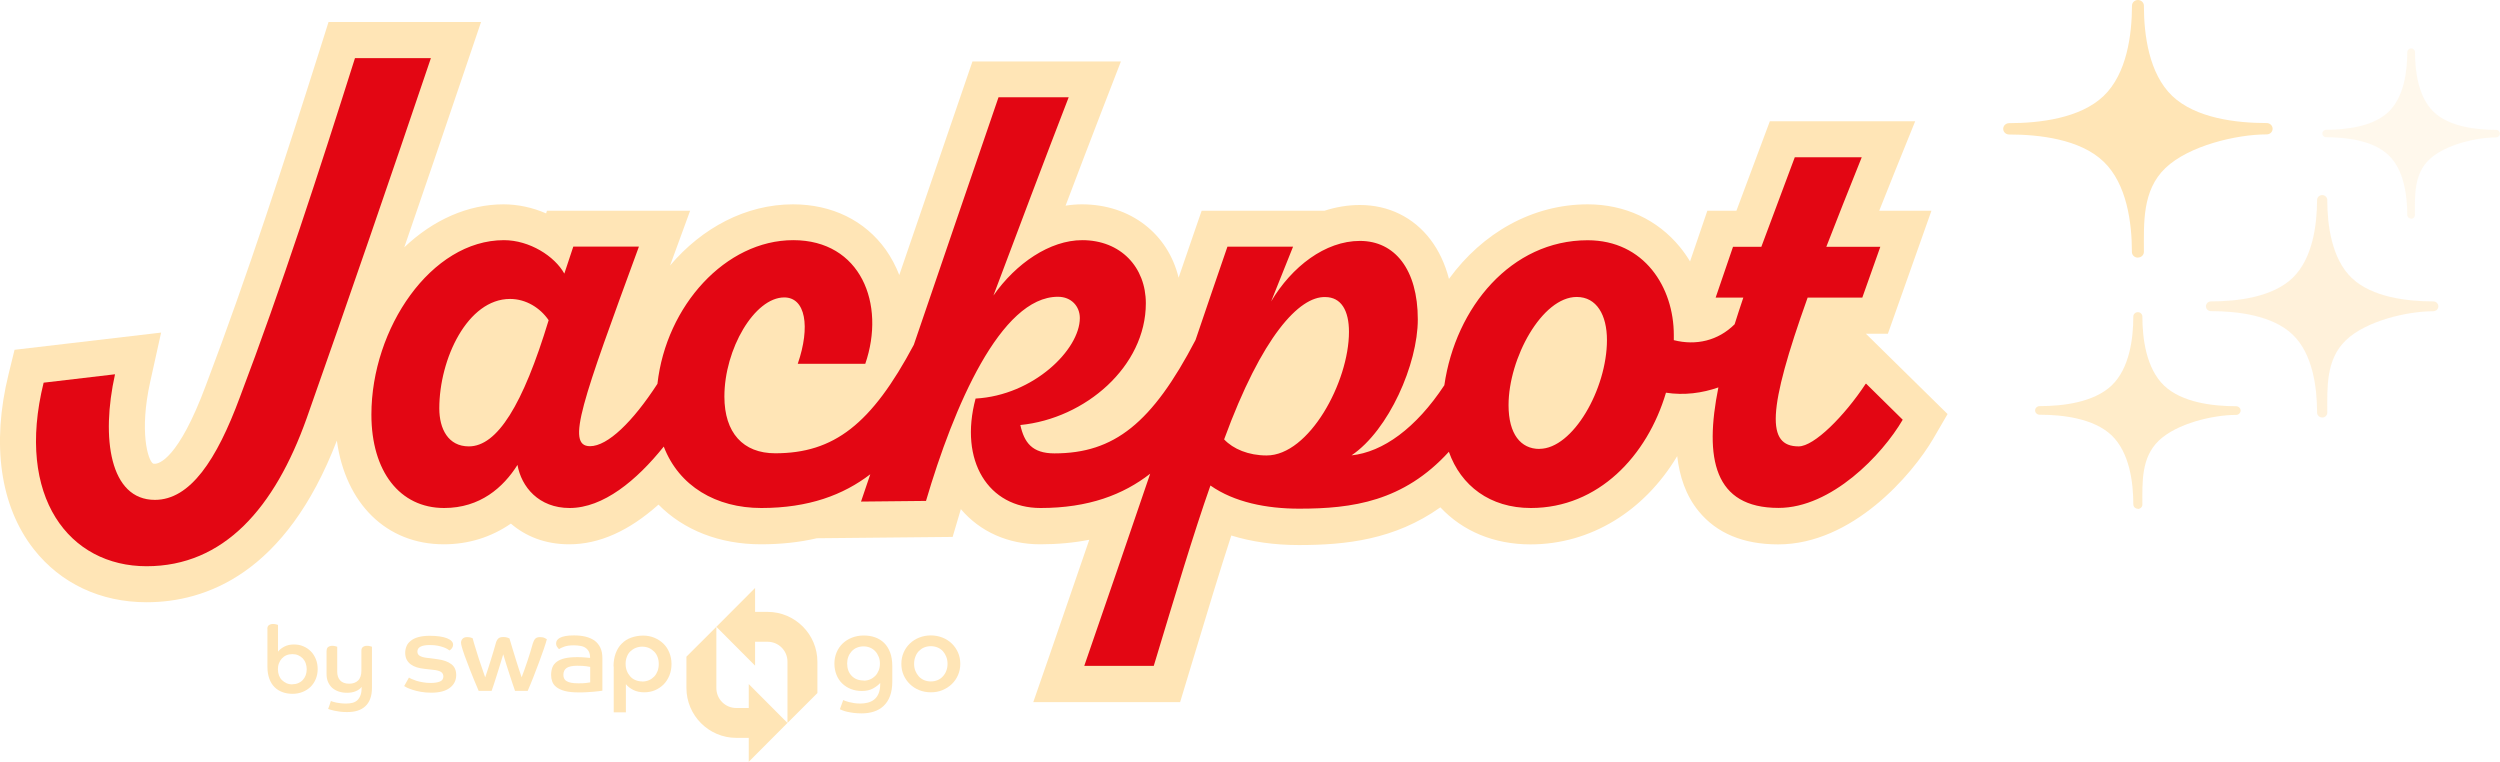 <svg width="361" height="110" viewBox="0 0 361 110" fill="none" xmlns="http://www.w3.org/2000/svg">
<g clip-path="url(#clip0_2101_22)">
<path d="M38.604 90.811C38.604 90.566 38.672 90.388 38.822 90.279C38.972 90.17 39.163 90.102 39.422 90.102C39.585 90.102 39.735 90.115 39.872 90.156C40.008 90.197 40.09 90.225 40.144 90.238V94.1C40.363 93.814 40.676 93.568 41.072 93.364C41.467 93.159 41.917 93.063 42.435 93.063C42.953 93.063 43.39 93.145 43.799 93.323C44.222 93.5 44.576 93.746 44.89 94.06C45.203 94.374 45.435 94.756 45.612 95.192C45.79 95.629 45.872 96.107 45.872 96.625C45.872 97.144 45.776 97.608 45.599 98.045C45.422 98.481 45.163 98.864 44.849 99.177C44.522 99.491 44.14 99.737 43.703 99.914C43.254 100.092 42.776 100.187 42.244 100.187C41.713 100.187 41.222 100.105 40.785 99.942C40.335 99.778 39.953 99.532 39.64 99.218C39.313 98.891 39.067 98.495 38.89 98.004C38.713 97.512 38.617 96.953 38.617 96.298V90.798L38.604 90.811ZM42.217 98.809C42.517 98.809 42.803 98.754 43.063 98.645C43.322 98.536 43.54 98.386 43.717 98.195C43.894 98.004 44.044 97.772 44.14 97.512C44.235 97.253 44.29 96.953 44.29 96.639C44.29 96.325 44.235 96.038 44.14 95.766C44.044 95.493 43.894 95.261 43.717 95.07C43.526 94.878 43.308 94.728 43.063 94.619C42.817 94.51 42.531 94.455 42.217 94.455C41.904 94.455 41.617 94.51 41.358 94.619C41.099 94.728 40.881 94.892 40.703 95.083C40.526 95.274 40.376 95.52 40.281 95.779C40.172 96.052 40.131 96.339 40.131 96.639C40.131 96.966 40.185 97.253 40.281 97.526C40.39 97.799 40.526 98.031 40.717 98.208C40.908 98.386 41.126 98.55 41.372 98.659C41.631 98.768 41.904 98.823 42.217 98.823V98.809Z" fill="#FFE5B6"/>
<path d="M47.167 93.964C47.167 93.718 47.235 93.541 47.385 93.432C47.535 93.323 47.726 93.254 47.971 93.254C48.135 93.254 48.285 93.268 48.422 93.309C48.558 93.35 48.653 93.377 48.694 93.391V96.98C48.694 97.512 48.831 97.936 49.117 98.249C49.403 98.563 49.84 98.727 50.426 98.727C50.971 98.727 51.408 98.563 51.721 98.249C52.035 97.936 52.185 97.458 52.185 96.844V93.964C52.185 93.718 52.253 93.541 52.403 93.432C52.54 93.323 52.744 93.254 52.99 93.254C53.153 93.254 53.303 93.268 53.44 93.309C53.576 93.35 53.671 93.377 53.712 93.391V99.287C53.712 99.928 53.63 100.46 53.453 100.911C53.29 101.361 53.044 101.716 52.73 102.002C52.417 102.289 52.035 102.494 51.599 102.63C51.162 102.767 50.672 102.821 50.126 102.821C49.758 102.821 49.417 102.808 49.117 102.767C48.817 102.726 48.544 102.685 48.299 102.63C48.053 102.576 47.862 102.521 47.712 102.48C47.562 102.426 47.453 102.398 47.385 102.371C47.453 102.18 47.522 101.989 47.59 101.798C47.658 101.607 47.712 101.416 47.781 101.225C47.849 101.252 47.944 101.293 48.081 101.334C48.217 101.375 48.381 101.416 48.572 101.457C48.762 101.498 48.967 101.525 49.212 101.552C49.444 101.579 49.703 101.593 49.976 101.593C50.331 101.593 50.644 101.552 50.917 101.484C51.19 101.402 51.435 101.279 51.626 101.088C51.817 100.897 51.967 100.651 52.076 100.337C52.185 100.024 52.226 99.641 52.226 99.177C52.049 99.437 51.762 99.641 51.38 99.805C50.999 99.969 50.576 100.037 50.126 100.037C49.69 100.037 49.294 99.983 48.926 99.86C48.558 99.737 48.244 99.559 47.985 99.341C47.726 99.109 47.522 98.823 47.371 98.481C47.221 98.14 47.153 97.744 47.153 97.308V93.964H47.167Z" fill="#FFE5B6"/>
<path d="M269.448 48.19H272.611L278.898 30.434H271.357C272.08 28.592 272.857 26.668 273.661 24.661L276.552 17.51H255.566L250.739 30.434H246.539L244.044 37.749C243.608 37.026 243.117 36.33 242.585 35.675C239.339 31.703 234.608 29.506 229.262 29.506C221.285 29.506 214.058 33.628 209.231 40.274C208.672 38.104 207.772 36.194 206.572 34.61C204.118 31.376 200.504 29.602 196.372 29.602C194.641 29.602 192.922 29.888 191.245 30.434H173.518L172.305 33.942C171.596 35.989 170.9 38.036 170.191 40.097C168.664 33.778 163.264 29.506 156.228 29.506C155.451 29.506 154.66 29.574 153.869 29.697C155.723 24.811 157.523 20.076 159.119 15.954L161.86 8.871H140.424L137.137 18.465C134.751 25.439 132.297 32.59 129.856 39.715C129.351 38.404 128.697 37.19 127.906 36.057C124.892 31.84 120.133 29.506 114.502 29.506C107.711 29.506 101.357 32.904 96.761 38.336C96.802 38.227 99.652 30.434 99.652 30.434H78.98L78.857 30.816C76.921 29.97 74.794 29.506 72.707 29.506C67.594 29.506 62.562 31.731 58.376 35.716C61.185 27.555 64.117 18.984 67.13 10.058L69.462 3.18H47.44L46.294 6.81C41.235 22.819 35.74 39.81 29.754 55.573C25.731 66.409 22.895 66.969 22.363 66.969C22.172 66.969 22.104 66.942 22.104 66.942C21.34 66.464 20.113 62.261 21.681 55.177L23.263 48.026L2.1 50.51L1.241 54.017C-1.254 64.13 0.027 73.11 4.868 79.293C8.741 84.247 14.522 86.963 21.163 86.963C29.686 86.963 41.263 82.855 48.64 63.625C49.894 72.715 55.785 78.597 64.089 78.597C67.662 78.597 70.948 77.559 73.771 75.608C75.857 77.409 78.666 78.597 82.198 78.597C86.521 78.597 90.83 76.672 95.084 72.865C98.711 76.536 103.879 78.597 109.879 78.597C112.756 78.597 115.443 78.31 117.952 77.723L137.56 77.532C137.56 77.532 138.706 73.629 138.747 73.52C141.542 76.795 145.578 78.597 150.201 78.597C152.71 78.597 155.069 78.378 157.292 77.942C155.437 83.373 153.514 88.942 151.605 94.469L149.205 101.388H170.409L172.305 95.124C174.309 88.478 176.123 82.473 177.8 77.328C180.705 78.228 183.991 78.706 187.55 78.706C194.327 78.706 201.39 77.942 207.99 73.26C211.195 76.686 215.722 78.61 220.999 78.61C229.699 78.61 237.444 73.793 242.189 65.864C242.517 68.73 243.403 71.527 245.298 73.834C247.889 77 251.748 78.61 256.766 78.61C267.457 78.61 276.116 68.579 279.198 63.284L281.229 59.79L269.448 48.203V48.19Z" fill="#FFE5B6"/>
<path d="M59.058 97.84C59.126 97.894 59.262 97.963 59.439 98.045C59.63 98.126 59.849 98.208 60.121 98.304C60.394 98.386 60.708 98.468 61.062 98.522C61.417 98.591 61.798 98.618 62.208 98.618C62.739 98.618 63.189 98.55 63.517 98.413C63.858 98.277 64.021 98.031 64.021 97.69C64.021 97.403 63.912 97.185 63.694 97.035C63.476 96.885 63.094 96.775 62.535 96.721L61.321 96.584C60.912 96.543 60.53 96.462 60.189 96.366C59.849 96.257 59.548 96.107 59.303 95.929C59.058 95.738 58.867 95.52 58.717 95.233C58.58 94.96 58.512 94.633 58.512 94.251C58.512 93.923 58.58 93.609 58.703 93.309C58.826 93.009 59.03 92.749 59.317 92.531C59.589 92.299 59.958 92.122 60.408 91.999C60.858 91.876 61.403 91.808 62.044 91.808C63.121 91.808 63.953 91.93 64.539 92.162C65.126 92.394 65.426 92.708 65.426 93.091C65.426 93.213 65.398 93.323 65.358 93.418C65.317 93.514 65.262 93.596 65.207 93.664C65.153 93.732 65.085 93.8 65.03 93.841C64.962 93.882 64.921 93.909 64.894 93.923C64.853 93.882 64.757 93.814 64.621 93.732C64.485 93.65 64.294 93.555 64.062 93.473C63.83 93.391 63.544 93.309 63.217 93.241C62.889 93.172 62.508 93.145 62.071 93.145C60.871 93.145 60.271 93.459 60.271 94.087C60.271 94.36 60.38 94.564 60.612 94.701C60.844 94.838 61.158 94.933 61.594 94.988L63.176 95.192C64.035 95.302 64.703 95.547 65.167 95.902C65.644 96.257 65.876 96.789 65.876 97.472C65.876 98.249 65.562 98.864 64.948 99.328C64.335 99.792 63.448 100.024 62.289 100.024C61.73 100.024 61.226 99.983 60.776 99.901C60.326 99.819 59.93 99.723 59.589 99.614C59.248 99.505 58.989 99.396 58.771 99.3C58.567 99.191 58.43 99.123 58.362 99.068L59.03 97.881L59.058 97.84Z" fill="#FFE5B6"/>
<path d="M69.121 99.764C68.616 98.577 68.194 97.567 67.88 96.748C67.553 95.916 67.294 95.233 67.103 94.701C66.912 94.155 66.776 93.746 66.694 93.445C66.612 93.145 66.571 92.94 66.571 92.818C66.571 92.599 66.639 92.408 66.789 92.244C66.939 92.081 67.157 91.999 67.457 91.999C67.689 91.999 67.867 92.026 67.989 92.067C68.112 92.108 68.207 92.135 68.248 92.162C68.371 92.613 68.507 93.104 68.671 93.609C68.821 94.114 68.985 94.633 69.148 95.138C69.312 95.643 69.475 96.12 69.639 96.584C69.803 97.048 69.939 97.458 70.062 97.813C70.171 97.499 70.294 97.13 70.43 96.707C70.553 96.298 70.689 95.875 70.839 95.424C70.975 94.988 71.112 94.537 71.248 94.087C71.385 93.636 71.507 93.213 71.616 92.804C71.698 92.531 71.821 92.326 71.971 92.19C72.121 92.053 72.366 91.985 72.694 91.985C72.898 91.985 73.089 92.012 73.253 92.067C73.416 92.122 73.525 92.162 73.566 92.19C73.703 92.654 73.839 93.145 74.003 93.65C74.166 94.155 74.316 94.66 74.466 95.165C74.616 95.67 74.78 96.134 74.916 96.584C75.066 97.035 75.203 97.444 75.325 97.799C75.598 97.089 75.871 96.311 76.157 95.465C76.444 94.619 76.703 93.773 76.934 92.927C77.03 92.613 77.153 92.367 77.303 92.217C77.453 92.067 77.684 91.999 77.984 91.999C78.257 91.999 78.489 92.04 78.666 92.135C78.844 92.231 78.939 92.285 78.966 92.299C78.884 92.64 78.734 93.104 78.53 93.705C78.325 94.305 78.094 94.947 77.834 95.643C77.575 96.339 77.303 97.048 77.016 97.785C76.73 98.509 76.457 99.177 76.198 99.764H74.371C74.289 99.546 74.18 99.232 74.044 98.809C73.907 98.386 73.757 97.936 73.594 97.444C73.43 96.953 73.266 96.434 73.103 95.916C72.939 95.397 72.789 94.919 72.666 94.483C72.53 94.919 72.38 95.397 72.23 95.916C72.066 96.434 71.916 96.939 71.753 97.444C71.589 97.936 71.439 98.4 71.316 98.809C71.18 99.232 71.071 99.546 70.989 99.764H69.162H69.121Z" fill="#FFE5B6"/>
<path d="M86.971 99.737C86.862 99.764 86.712 99.778 86.48 99.805C86.261 99.832 86.002 99.86 85.702 99.887C85.402 99.914 85.061 99.942 84.693 99.955C84.325 99.983 83.93 99.983 83.534 99.983C82.73 99.983 82.075 99.914 81.557 99.778C81.052 99.641 80.643 99.45 80.343 99.218C80.043 98.986 79.853 98.713 79.743 98.413C79.634 98.113 79.58 97.799 79.58 97.472C79.58 97.048 79.648 96.68 79.771 96.352C79.894 96.038 80.112 95.766 80.412 95.547C80.712 95.329 81.093 95.165 81.571 95.056C82.048 94.947 82.621 94.892 83.302 94.892C83.698 94.892 84.066 94.892 84.421 94.933C84.775 94.96 85.034 94.988 85.212 95.001C85.212 94.646 85.157 94.346 85.034 94.1C84.912 93.868 84.748 93.677 84.543 93.541C84.339 93.404 84.093 93.309 83.807 93.268C83.521 93.213 83.193 93.186 82.853 93.186C82.266 93.186 81.789 93.254 81.434 93.391C81.08 93.527 80.848 93.636 80.725 93.732C80.657 93.677 80.575 93.582 80.466 93.432C80.357 93.282 80.302 93.118 80.302 92.9C80.302 92.749 80.343 92.613 80.425 92.476C80.507 92.34 80.643 92.217 80.834 92.108C81.025 91.999 81.298 91.917 81.625 91.849C81.953 91.78 82.375 91.753 82.88 91.753C83.493 91.753 84.039 91.808 84.543 91.93C85.048 92.053 85.471 92.244 85.839 92.49C86.193 92.749 86.48 93.091 86.684 93.514C86.889 93.937 86.984 94.442 86.984 95.042V99.71L86.971 99.737ZM85.225 96.298C85.116 96.27 84.925 96.243 84.639 96.202C84.352 96.161 83.93 96.134 83.357 96.134C82.662 96.134 82.143 96.243 81.83 96.448C81.516 96.666 81.353 96.994 81.353 97.444C81.353 97.635 81.38 97.799 81.448 97.949C81.516 98.099 81.625 98.236 81.802 98.345C81.966 98.454 82.198 98.536 82.471 98.591C82.757 98.645 83.112 98.672 83.534 98.672C84.011 98.672 84.38 98.659 84.666 98.618C84.939 98.577 85.13 98.55 85.225 98.536V96.27V96.298Z" fill="#FFE5B6"/>
<path d="M88.593 96.243C88.593 95.52 88.702 94.878 88.907 94.332C89.111 93.787 89.398 93.309 89.78 92.94C90.148 92.558 90.598 92.272 91.129 92.081C91.661 91.89 92.234 91.78 92.875 91.78C93.461 91.78 94.007 91.89 94.498 92.094C94.989 92.299 95.425 92.586 95.793 92.94C96.161 93.295 96.448 93.732 96.652 94.237C96.857 94.742 96.966 95.288 96.966 95.875C96.966 96.462 96.87 97.021 96.666 97.526C96.461 98.031 96.189 98.454 95.834 98.823C95.479 99.177 95.057 99.464 94.579 99.669C94.102 99.873 93.57 99.969 93.011 99.969C92.452 99.969 91.907 99.86 91.443 99.628C90.993 99.396 90.639 99.123 90.379 98.795V102.862H88.621V96.23L88.593 96.243ZM92.739 98.413C93.093 98.413 93.407 98.345 93.707 98.222C94.007 98.099 94.252 97.908 94.47 97.69C94.689 97.458 94.838 97.198 94.961 96.885C95.07 96.571 95.125 96.243 95.125 95.875C95.125 95.506 95.07 95.192 94.961 94.892C94.852 94.592 94.689 94.319 94.47 94.1C94.252 93.882 94.007 93.705 93.707 93.568C93.407 93.445 93.093 93.377 92.739 93.377C92.384 93.377 92.07 93.445 91.77 93.568C91.47 93.691 91.225 93.868 91.007 94.073C90.789 94.278 90.625 94.551 90.516 94.851C90.393 95.151 90.339 95.493 90.339 95.861C90.339 96.23 90.393 96.557 90.516 96.871C90.639 97.185 90.802 97.444 91.007 97.676C91.211 97.908 91.457 98.086 91.757 98.208C92.057 98.331 92.384 98.4 92.739 98.4V98.413Z" fill="#FFE5B6"/>
<path d="M121.77 101.088C121.77 101.088 121.906 101.143 122.042 101.211C122.179 101.265 122.356 101.32 122.574 101.375C122.779 101.429 123.038 101.484 123.311 101.525C123.583 101.566 123.897 101.593 124.238 101.593C124.592 101.593 124.933 101.552 125.274 101.47C125.615 101.388 125.915 101.252 126.188 101.047C126.46 100.842 126.679 100.569 126.842 100.201C127.006 99.846 127.101 99.368 127.101 98.809V98.618C126.87 98.891 126.515 99.164 126.079 99.409C125.629 99.655 125.097 99.778 124.456 99.778C123.883 99.778 123.351 99.682 122.861 99.491C122.37 99.3 121.961 99.027 121.606 98.686C121.252 98.345 120.979 97.922 120.788 97.444C120.597 96.953 120.488 96.421 120.488 95.834C120.488 95.247 120.597 94.701 120.802 94.21C121.006 93.718 121.306 93.282 121.674 92.927C122.042 92.572 122.492 92.285 123.011 92.081C123.529 91.876 124.101 91.767 124.715 91.767C125.329 91.767 125.847 91.849 126.351 92.026C126.856 92.204 127.292 92.476 127.66 92.831C128.029 93.186 128.315 93.65 128.533 94.21C128.738 94.769 128.847 95.424 128.847 96.175V98.4C128.847 99.218 128.738 99.914 128.52 100.501C128.301 101.088 127.988 101.566 127.592 101.934C127.197 102.303 126.733 102.576 126.188 102.753C125.642 102.931 125.056 103.012 124.415 103.012C123.992 103.012 123.611 102.985 123.256 102.944C122.915 102.903 122.601 102.835 122.329 102.78C122.056 102.726 121.838 102.644 121.661 102.576C121.483 102.507 121.361 102.453 121.279 102.412L121.756 101.102L121.77 101.088ZM124.701 98.29C125.056 98.29 125.37 98.222 125.656 98.099C125.942 97.976 126.188 97.799 126.392 97.594C126.597 97.376 126.76 97.117 126.883 96.816C127.006 96.516 127.06 96.189 127.06 95.82C127.06 95.452 127.006 95.138 126.883 94.837C126.76 94.537 126.597 94.264 126.392 94.046C126.188 93.828 125.942 93.65 125.656 93.527C125.37 93.404 125.042 93.336 124.701 93.336C124.361 93.336 124.006 93.404 123.72 93.527C123.42 93.65 123.174 93.841 122.97 94.059C122.765 94.291 122.601 94.551 122.492 94.851C122.383 95.151 122.329 95.465 122.329 95.806C122.329 96.543 122.547 97.144 122.983 97.594C123.42 98.045 123.992 98.263 124.715 98.263L124.701 98.29Z" fill="#FFE5B6"/>
<path d="M134.41 91.753C135.01 91.753 135.569 91.862 136.088 92.067C136.606 92.272 137.056 92.558 137.437 92.927C137.819 93.295 138.119 93.732 138.337 94.223C138.556 94.715 138.665 95.274 138.665 95.861C138.665 96.448 138.556 96.98 138.337 97.485C138.119 97.99 137.819 98.413 137.437 98.782C137.056 99.15 136.606 99.437 136.088 99.655C135.569 99.874 135.01 99.969 134.41 99.969C133.81 99.969 133.251 99.86 132.733 99.655C132.215 99.45 131.765 99.15 131.383 98.782C131.001 98.413 130.701 97.976 130.483 97.485C130.265 96.98 130.156 96.448 130.156 95.861C130.156 95.274 130.265 94.728 130.483 94.223C130.701 93.718 131.001 93.295 131.383 92.927C131.765 92.558 132.215 92.272 132.733 92.067C133.251 91.862 133.81 91.753 134.41 91.753ZM134.41 98.4C134.765 98.4 135.092 98.331 135.392 98.208C135.692 98.086 135.951 97.894 136.156 97.662C136.374 97.43 136.537 97.158 136.647 96.857C136.769 96.557 136.824 96.216 136.824 95.861C136.824 95.506 136.769 95.165 136.647 94.851C136.524 94.537 136.36 94.264 136.156 94.032C135.937 93.8 135.692 93.623 135.392 93.5C135.092 93.377 134.765 93.309 134.41 93.309C134.056 93.309 133.715 93.377 133.428 93.5C133.128 93.623 132.883 93.814 132.665 94.032C132.447 94.264 132.283 94.537 132.174 94.851C132.051 95.165 131.997 95.506 131.997 95.861C131.997 96.216 132.051 96.557 132.174 96.857C132.297 97.158 132.46 97.43 132.665 97.662C132.869 97.894 133.128 98.072 133.428 98.208C133.728 98.331 134.056 98.4 134.41 98.4Z" fill="#FFE5B6"/>
<path d="M118.033 95.547V100.078L113.711 104.391V95.547C113.711 93.95 112.429 92.668 110.834 92.668H109.034V96.12L103.716 90.784L103.443 90.511L103.716 90.238L109.034 84.902V88.355H110.834C114.802 88.355 118.033 91.589 118.033 95.561V95.547Z" fill="#FFE5B6"/>
<path d="M99.12 99.355V94.824L103.443 90.511V99.355C103.443 100.952 104.725 102.235 106.32 102.235H108.12V98.782L113.438 104.118L113.711 104.391L113.438 104.664L108.12 110V106.547H106.32C102.352 106.547 99.12 103.313 99.12 99.341V99.355Z" fill="#FFE5B6"/>
<path d="M51.258 8.393C46.144 24.566 40.663 41.489 34.622 57.402C31.281 66.423 27.463 72.182 22.363 72.182C15.859 72.182 14.563 63.257 16.609 54.045L6.3 55.259C2.209 71.814 10.023 81.763 21.163 81.763C32.304 81.763 39.654 73.397 44.29 60.377C50.331 43.263 56.467 25.412 62.221 8.393H51.258Z" fill="#E30613"/>
<path d="M269.393 55.437C266.325 60.09 261.962 64.458 259.725 64.458C255.075 64.458 255.171 59.34 261.021 42.976H268.916L271.52 35.634H263.721C265.207 31.826 266.884 27.541 268.834 22.71H259.166L254.339 35.634H250.248L247.739 42.976H251.735C251.298 44.273 250.876 45.556 250.48 46.825C248.094 49.2 244.903 49.937 241.698 49.118V48.367C241.698 41.489 237.43 34.692 229.249 34.692C218.231 34.692 210.186 44.368 208.563 55.628C204.472 61.837 199.686 65.277 195.159 65.754C200.545 62.124 204.731 52.557 204.731 46.129C204.731 38.882 201.39 34.788 196.372 34.788C191.354 34.788 186.527 38.514 183.554 43.522L186.718 35.62H177.241C175.7 40.097 174.159 44.587 172.632 49.104C166.373 61.1 160.891 65.468 152.26 65.468C149.014 65.468 147.896 63.885 147.337 61.373C156.719 60.445 165.459 52.912 165.459 43.795C165.459 38.582 161.832 34.679 156.269 34.679C151.619 34.679 146.696 38.022 143.451 42.676C146.696 34.023 150.978 22.682 154.319 14.043H144.187C140.096 25.985 136.006 37.9 131.956 49.787C125.847 61.264 120.42 65.454 111.938 65.454C107.288 65.454 104.602 62.479 104.602 57.266C104.602 50.387 108.965 42.949 113.247 42.949C116.315 42.949 117.052 47.139 115.197 52.53H124.947C127.92 43.877 124.292 34.679 114.543 34.679C104.793 34.679 96.202 44.136 94.934 55.423C91.361 60.923 87.748 64.43 85.198 64.43C81.666 64.43 84.08 57.921 92.261 35.607H82.784L81.489 39.51C80.098 36.999 76.471 34.679 72.762 34.679C62.262 34.679 53.63 47.412 53.63 59.872C53.63 68.061 57.721 73.356 64.13 73.356C69.339 73.356 72.68 70.381 74.725 67.133C75.284 70.299 77.793 73.356 82.252 73.356C87.107 73.356 91.92 69.385 95.848 64.485C98.043 70.217 103.416 73.356 109.934 73.356C116.793 73.356 121.783 71.459 125.67 68.484C125.233 69.794 124.783 71.118 124.333 72.428L133.715 72.332C137.71 58.753 144.487 42.854 152.764 42.854C154.714 42.854 155.928 44.246 155.928 45.924C155.928 50.483 149.233 57.088 140.874 57.552C138.46 66.573 142.728 73.356 150.255 73.356C157.182 73.356 162.2 71.432 166.087 68.402C162.923 77.669 159.76 86.949 156.569 96.148H166.605C169.673 86.007 172.359 76.986 174.787 70.108C178.223 72.523 182.873 73.452 187.604 73.452C195.268 73.452 202.659 72.428 209.217 65.236C210.949 70.135 215.149 73.356 221.054 73.356C230.803 73.356 237.867 65.823 240.567 56.706C243.198 57.115 245.803 56.761 248.135 55.942C246.076 66.205 247.494 73.342 256.821 73.342C264.443 73.342 271.78 65.713 274.752 60.609L269.461 55.396L269.393 55.437ZM67.703 64.458C64.73 64.458 63.435 61.947 63.435 58.971C63.435 51.806 67.526 43.167 73.648 43.167C75.966 43.167 78.012 44.464 79.225 46.238C75.503 58.507 71.794 64.458 67.703 64.458ZM182.9 65.768C180.295 65.768 178.073 64.84 176.764 63.448C182.245 48.476 187.632 42.799 191.354 42.895C193.672 42.895 194.791 44.846 194.791 47.917C194.791 55.164 189.036 65.768 182.9 65.768ZM222.294 64.826C219.594 64.826 217.835 62.684 217.835 58.507C217.835 51.724 222.663 42.881 227.681 42.881C230.558 42.881 232.044 45.488 232.044 49.104C232.044 56.174 227.122 64.813 222.294 64.813V64.826Z" fill="#E30613"/>
<path d="M308.706 37.203C308.229 37.203 307.847 36.835 307.847 36.385C307.847 32.222 307.138 26.572 303.756 23.337C300.374 20.089 294.47 19.421 290.12 19.421C289.643 19.421 289.275 19.066 289.261 18.615C289.261 18.151 289.643 17.783 290.12 17.783C294.47 17.783 300.361 17.101 303.756 13.866C307.138 10.632 307.847 4.981 307.86 0.819C307.86 0.355 308.256 0 308.72 0C309.183 0 309.579 0.368 309.579 0.819V0.846C309.579 5.009 310.301 10.632 313.669 13.852C317.065 17.087 322.956 17.769 327.305 17.769C327.783 17.769 328.164 18.138 328.164 18.588C328.164 19.052 327.783 19.407 327.305 19.407C322.956 19.407 316.069 21.031 312.688 24.265C309.306 27.5 309.579 32.208 309.579 36.371C309.579 36.821 309.197 37.19 308.72 37.19L308.706 37.203Z" fill="#FFE5B6"/>
<path d="M335.323 60.282C334.914 60.282 334.587 59.968 334.587 59.572C334.587 55.983 333.973 51.097 331.055 48.313C328.124 45.515 323.037 44.928 319.274 44.928C318.865 44.928 318.537 44.628 318.537 44.232C318.537 43.836 318.865 43.522 319.274 43.522C323.024 43.522 328.124 42.935 331.042 40.138C333.96 37.34 334.573 32.468 334.587 28.878C334.587 28.483 334.928 28.169 335.323 28.169C335.719 28.169 336.06 28.483 336.06 28.878V28.906C336.06 32.495 336.687 37.354 339.591 40.138C342.523 42.935 347.609 43.522 351.359 43.522C351.768 43.522 352.096 43.836 352.096 44.232C352.096 44.628 351.768 44.942 351.359 44.942C347.596 44.942 341.664 46.334 338.746 49.132C335.828 51.929 336.06 55.996 336.06 59.586C336.06 59.981 335.732 60.295 335.323 60.295V60.282Z" fill="#FFE5B6" fill-opacity="0.5"/>
<path d="M348.169 31.567C347.855 31.567 347.609 31.321 347.609 31.021C347.609 28.278 347.146 24.538 344.91 22.409C342.673 20.267 338.773 19.816 335.91 19.816C335.596 19.816 335.351 19.584 335.351 19.284C335.351 18.984 335.61 18.738 335.91 18.738C338.787 18.738 342.673 18.288 344.91 16.145C347.146 14.002 347.609 10.277 347.609 7.534C347.609 7.233 347.869 6.988 348.169 6.988C348.469 6.988 348.728 7.233 348.728 7.534V7.561C348.728 10.304 349.205 14.03 351.428 16.159C353.664 18.302 357.564 18.752 360.427 18.752C360.741 18.752 360.986 18.997 360.986 19.298C360.986 19.598 360.727 19.844 360.427 19.844C357.55 19.844 353.009 20.908 350.773 23.051C348.537 25.194 348.714 28.292 348.714 31.048C348.714 31.349 348.455 31.594 348.155 31.594L348.169 31.567Z" fill="#FFE5B6" fill-opacity="0.25"/>
<path d="M308.706 73.465C308.351 73.465 308.051 73.179 308.051 72.838C308.051 69.658 307.506 65.359 304.929 62.875C302.338 60.404 297.838 59.886 294.524 59.886C294.17 59.886 293.87 59.613 293.87 59.272C293.87 58.917 294.17 58.644 294.524 58.644C297.838 58.644 302.338 58.125 304.929 55.655C307.506 53.185 308.051 48.872 308.051 45.706C308.051 45.351 308.351 45.078 308.706 45.078C309.06 45.078 309.36 45.365 309.36 45.706V45.733C309.36 48.9 309.919 53.199 312.483 55.669C315.074 58.139 319.574 58.658 322.887 58.658C323.242 58.658 323.542 58.931 323.542 59.285C323.542 59.64 323.242 59.913 322.887 59.913C319.56 59.913 314.324 61.142 311.733 63.625C309.156 66.096 309.36 69.685 309.36 72.865C309.36 73.206 309.06 73.493 308.706 73.493V73.465Z" fill="#FFE5B6" fill-opacity="0.75"/>
</g>
<defs>
<clipPath id="clip0_2101_22">
<rect width="361" height="110" fill="white"/>
</clipPath>
</defs>
</svg>
